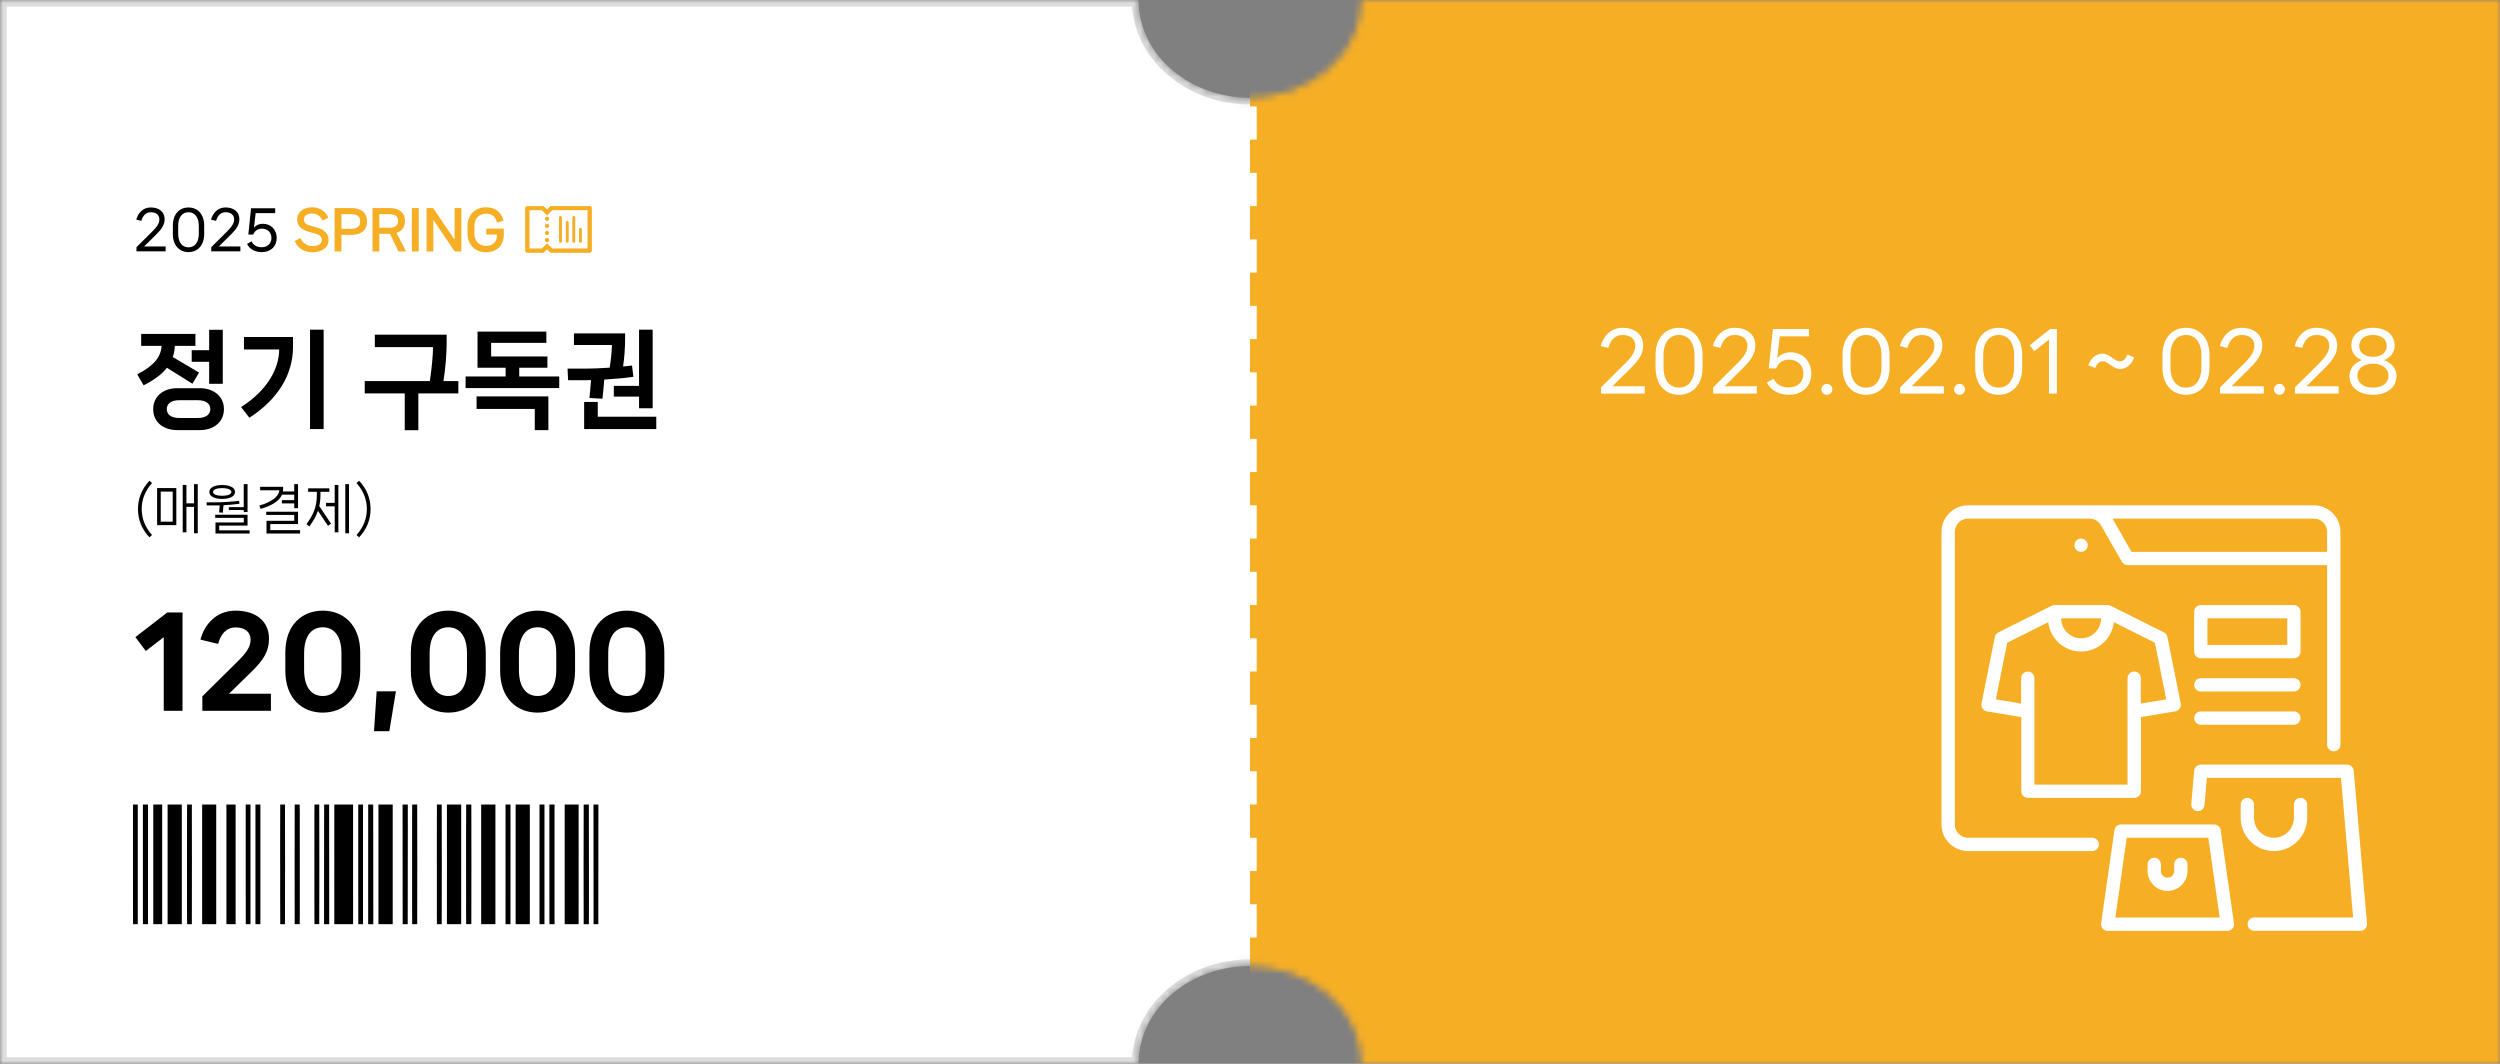 <svg width="376" height="160" viewBox="0 0 376 160" fill="none" xmlns="http://www.w3.org/2000/svg">
<rect x="0" y="0" width="376" height="160" fill="#808080" stroke="none"/>
<mask id="mask0_624_26287" style="mask-type:alpha" maskUnits="userSpaceOnUse" x="0" y="0" width="377" height="160">
<path d="M188.008 15.209C197.288 15.209 204.964 8.72 205.264 0.5H375.508V159.5H205.264C204.964 151.28 197.288 144.791 188.008 144.791C178.727 144.791 171.051 151.28 170.751 159.5H0.508V0.5H170.751C171.051 8.72 178.727 15.209 188.008 15.209Z" fill="white" stroke="#DDDDDD"/>
</mask>
<g mask="url(#mask0_624_26287)">
<path d="M188.008 15.209C197.288 15.209 204.964 8.72 205.264 0.5H375.508V159.5H205.264C204.964 151.28 197.288 144.791 188.008 144.791C178.727 144.791 171.051 151.28 170.751 159.5H0.508V0.5H170.751C171.051 8.72 178.727 15.209 188.008 15.209Z" fill="white" stroke="#DDDDDD"/>
<rect x="188" width="188" height="160" fill="#F6AE24"/>
<line x1="188.508" y1="16" x2="188.508" y2="143" stroke="white" stroke-dasharray="5 5"/>
<path d="M314.67 126H296C294.9 126 294 125.1 294 124V80C294 78.9 294.9 78 296 78H314.26C314.97 78 315.64 78.39 315.99 79.01L319.13 84.5C319.31 84.81 319.64 85 320 85H350V112C350 112.55 350.45 113 351 113C351.55 113 352 112.55 352 112V80C352 77.79 350.21 76 348 76H296C293.79 76 292 77.79 292 80V124C292 126.21 293.79 128 296 128H314.67C315.22 128 315.67 127.55 315.67 127C315.67 126.45 315.22 126 314.67 126ZM350 80V83H320.58L317.73 78.01C317.73 78.01 317.73 78.01 317.73 78H348.01C349.11 78 350.01 78.9 350.01 80H350ZM356 138.91C356.02 139.19 355.93 139.47 355.74 139.67C355.55 139.88 355.28 139.99 355 139.99H339.04C338.49 139.99 338.04 139.54 338.04 138.99C338.04 138.44 338.49 137.99 339.04 137.99H353.91L352.08 116.99H331.91L331.56 121.08C331.51 121.63 331.03 122.04 330.48 121.99C329.93 121.94 329.52 121.46 329.57 120.91L330 115.91C330.04 115.39 330.48 115 331 115H353C353.52 115 353.95 115.4 354 115.91L356 138.91ZM333 124H319C318.5 124 318.08 124.37 318.01 124.86L316.01 138.86C315.97 139.15 316.05 139.44 316.24 139.66C316.43 139.88 316.71 140 317 140H335C335.29 140 335.57 139.87 335.76 139.66C335.95 139.44 336.04 139.15 335.99 138.86L333.99 124.86C333.92 124.37 333.5 124 333 124ZM318.15 138L319.86 126H332.13L333.84 138H318.15ZM329 130V131C329 132.65 327.65 134 326 134C324.35 134 323 132.65 323 131V130C323 129.45 323.45 129 324 129C324.55 129 325 129.45 325 130V131C325 131.55 325.45 132 326 132C326.55 132 327 131.55 327 131V130C327 129.45 327.45 129 328 129C328.55 129 329 129.45 329 130ZM339 121V123C339 124.65 340.35 126 342 126C343.65 126 345 124.65 345 123V121C345 120.45 345.45 120 346 120C346.55 120 347 120.45 347 121V123C347 125.76 344.76 128 342 128C339.24 128 337 125.76 337 123V121C337 120.45 337.45 120 338 120C338.55 120 339 120.45 339 121ZM313 83C312.45 83 312 82.55 312 82C312 81.45 312.45 81 313 81C313.55 81 314 81.45 314 82C314 82.55 313.55 83 313 83ZM305 120H321C321.55 120 322 119.55 322 119V107.85L327.16 106.99C327.43 106.95 327.66 106.79 327.82 106.57C327.97 106.35 328.03 106.07 327.98 105.81L325.98 95.81C325.92 95.51 325.72 95.25 325.45 95.11L317.45 91.11C317.34 91.06 317.15 91 317 91H309C308.87 91 308.69 91.04 308.55 91.11L300.55 95.11C300.27 95.25 300.08 95.51 300.02 95.81L298.02 105.81C297.97 106.08 298.02 106.35 298.18 106.57C298.33 106.79 298.57 106.94 298.84 106.99L304 107.85V119C304 119.55 304.45 120 305 120ZM316 93C316 94.65 314.65 96 313 96C311.35 96 310 94.65 310 93H316ZM300.18 105.18L301.88 96.67L308.05 93.58C308.35 96.06 310.44 97.99 312.99 97.99C315.54 97.99 317.64 96.06 317.93 93.58L324.1 96.67L325.8 105.18L321.98 105.82V102C321.98 101.45 321.53 101 320.98 101C320.43 101 319.98 101.45 319.98 102V118H305.98V102C305.98 101.45 305.53 101 304.98 101C304.43 101 303.98 101.45 303.98 102V105.82L300.16 105.18H300.18ZM346 92C346 91.45 345.55 91 345 91H331C330.45 91 330 91.45 330 92V98C330 98.55 330.45 99 331 99H345C345.55 99 346 98.55 346 98V92ZM344 97H332V93H344V97ZM346 103C346 103.55 345.55 104 345 104H331C330.45 104 330 103.55 330 103C330 102.45 330.45 102 331 102H345C345.55 102 346 102.45 346 103ZM346 108C346 108.55 345.55 109 345 109H331C330.45 109 330 108.55 330 108C330 107.45 330.45 107 331 107H345C345.55 107 346 107.45 346 108Z" fill="white"/>
</g>
<path d="M45.089 130.05C45.089 132.534 45.094 135.018 45.087 137.502C45.096 135.018 45.089 132.534 45.089 130.05C45.089 127.566 45.094 125.083 45.087 122.599C45.096 125.083 45.089 127.566 45.089 130.05Z" fill="white"/>
<path d="M50.278 121.002V138.995H53.105V121.002H50.278Z" fill="black"/>
<path d="M84.928 121.002V138.995H87.026V121.002H84.928Z" fill="black"/>
<path d="M25.206 121.002V138.995H27.344V121.002H25.206Z" fill="black"/>
<path d="M30.403 121.002V138.995H32.52V121.002H30.403Z" fill="black"/>
<path d="M56.918 121.002V138.995H59.063V121.002H56.918Z" fill="black"/>
<path d="M77.552 121.002V138.995H79.686V121.002H77.552Z" fill="black"/>
<path d="M67.219 121.002V138.995H69.363V121.002H67.219Z" fill="black"/>
<path d="M72.367 121.002V138.995H74.51V121.002H72.367Z" fill="black"/>
<path d="M23.054 121.002V138.995H24.39V121.002H23.054Z" fill="black"/>
<path d="M34.052 121.002V138.995H35.436V121.002H34.052Z" fill="black"/>
<path d="M88.574 130.178C88.574 127.119 88.581 124.059 88.561 121.002C88.581 124.062 88.572 127.119 88.572 130.178H88.574Z" fill="black"/>
<path d="M88.574 130.178C88.574 127.119 88.581 124.059 88.562 121.002H87.786C87.767 127.001 87.765 132.997 87.786 138.995H88.564C88.568 138.513 88.572 138.031 88.574 137.549C88.583 135.092 88.576 132.635 88.576 130.178H88.574Z" fill="black"/>
<path d="M70.102 129.927C70.102 132.446 70.096 134.964 70.103 137.48C70.094 134.962 70.102 132.443 70.102 129.927C70.102 126.952 70.092 123.976 70.113 121.002C70.092 123.978 70.102 126.952 70.102 129.927Z" fill="black"/>
<path d="M70.886 121.002H70.113C70.092 123.978 70.102 126.952 70.102 129.927C70.102 132.446 70.096 134.964 70.103 137.48C70.103 137.984 70.109 138.488 70.113 138.993H70.888C70.906 132.994 70.904 126.998 70.888 121L70.886 121.002Z" fill="black"/>
<path d="M61.335 126.347C61.335 124.569 61.335 122.788 61.335 121.002H60.547C60.551 127.001 60.547 132.997 60.562 138.995H61.32C61.338 134.78 61.333 130.562 61.333 126.347H61.335Z" fill="black"/>
<path d="M76.78 123.302C76.78 122.535 76.778 121.77 76.78 121.002H76.033V138.995H76.776C76.784 133.764 76.782 128.533 76.782 123.302H76.78Z" fill="black"/>
<path d="M66.432 121.002H65.713C65.704 122.365 65.7 123.73 65.7 125.092C65.7 126.75 65.702 128.408 65.702 130.065C65.702 132.52 65.695 134.977 65.704 137.431C65.706 137.952 65.71 138.474 65.713 138.995H66.433C66.45 132.997 66.45 127.001 66.433 121.002H66.432Z" fill="black"/>
<path d="M81.143 121.002C81.136 126.514 81.14 132.025 81.14 137.537C81.14 138.024 81.142 138.508 81.143 138.995H81.888V121.002H81.143Z" fill="black"/>
<path d="M20.002 121.002C20.004 124.706 20.002 128.412 20.002 132.116C20.002 134.408 19.993 136.701 20.012 138.995H20.722V121.002H20.002Z" fill="black"/>
<path d="M22.266 121.002H21.491C21.491 124.013 21.491 127.023 21.491 130.036C21.491 133.009 21.491 135.985 21.491 138.995H22.262C22.268 132.997 22.268 127.001 22.264 121.002H22.266Z" fill="black"/>
<path d="M61.98 129.93C61.98 132.446 61.974 134.959 61.981 137.475C61.972 134.962 61.98 132.446 61.98 129.93Z" fill="black"/>
<path d="M62.747 121.002H61.993C61.989 121.524 61.985 122.048 61.983 122.569C61.974 125.024 61.981 127.475 61.981 129.93C61.981 132.446 61.976 134.959 61.983 137.475C61.983 137.982 61.989 138.488 61.993 138.998H62.747C62.765 132.999 62.765 127.003 62.747 121.005V121.002Z" fill="black"/>
<path d="M89.999 121.002H89.258C89.258 127.001 89.254 132.997 89.273 138.995H89.987C90.002 132.997 90.001 127.001 89.999 121.002Z" fill="black"/>
<path d="M56.129 121.002H55.377C55.377 127.001 55.377 132.997 55.373 138.995H56.145C56.145 132.987 56.147 126.993 56.129 121.002Z" fill="black"/>
<path d="M53.88 121.002C53.88 124.957 53.88 128.909 53.88 132.864C53.88 134.908 53.871 136.951 53.888 138.995H54.6V121.002H53.88Z" fill="black"/>
<path d="M49.501 121.002H48.751C48.732 125.488 48.738 129.974 48.738 134.462C48.738 135.965 48.738 137.47 48.738 138.995H49.516C49.516 132.997 49.52 127.001 49.501 121.002Z" fill="black"/>
<path d="M47.285 129.925C47.285 127.5 47.277 125.075 47.285 122.65C47.275 125.075 47.285 127.5 47.285 129.925Z" fill="black"/>
<path d="M48.014 121.002H47.296C47.292 121.551 47.286 122.099 47.285 122.648C47.275 125.073 47.285 127.498 47.285 129.923C47.285 132.409 47.277 134.895 47.286 137.382C47.288 137.918 47.292 138.456 47.296 138.993H48.014C48.031 132.994 48.031 126.998 48.014 121V121.002Z" fill="black"/>
<path d="M45.089 130.05C45.089 127.566 45.094 125.083 45.087 122.599C45.087 122.065 45.081 121.534 45.077 121H44.323C44.305 126.998 44.305 132.994 44.323 138.993H45.079C45.083 138.496 45.087 137.999 45.089 137.5C45.098 135.016 45.09 132.532 45.09 130.048L45.089 130.05Z" fill="black"/>
<path d="M42.864 121.002H42.148C42.126 124.02 42.135 127.038 42.135 130.055H42.139C42.139 133.036 42.129 136.017 42.15 138.995H42.861C42.88 132.997 42.88 127.001 42.864 121.002Z" fill="black"/>
<path d="M38.42 121.002C38.42 126.106 38.42 131.206 38.42 136.309C38.42 137.205 38.422 138.1 38.42 138.995H39.163V121.002H38.418H38.42Z" fill="black"/>
<path d="M36.953 121.002C36.955 124.628 36.953 128.253 36.953 131.878C36.953 134.251 36.946 136.624 36.963 138.995H37.673V121.002H36.953Z" fill="black"/>
<path d="M28.854 121.002H28.136C28.117 123.981 28.124 126.959 28.124 129.937C28.124 132.916 28.115 135.977 28.136 138.995H28.854C28.871 132.997 28.871 127.001 28.854 121.002Z" fill="black"/>
<path d="M82.625 121.002C82.631 127.001 82.629 132.997 82.631 138.995H83.403C83.403 132.997 83.405 127.001 83.403 121.002H82.625Z" fill="black"/>
<path d="M82.802 38L82.28 37.486L81.759 38H79.313C79.14 38 79 37.862 79 37.692V31.308C79 31.138 79.14 31 79.313 31H81.758L82.28 31.514L82.802 31H88.687C88.86 31 89 31.138 89 31.308V37.692C89 37.862 88.86 38 88.687 38H82.802ZM88.375 37.384V31.617H83.061L82.28 32.387L81.5 31.617H79.626V37.384H81.499L82.28 36.613L83.061 37.384H88.375Z" fill="#F6AE24"/>
<path d="M88.687 31.042H82.82L82.281 31.574L81.741 31.042H79.313C79.164 31.042 79.043 31.161 79.043 31.308V37.692C79.043 37.839 79.164 37.958 79.313 37.958H81.741L82.28 37.426L82.82 37.958H88.687C88.836 37.958 88.957 37.839 88.957 37.692V31.308C88.957 31.162 88.836 31.042 88.687 31.042ZM88.418 37.426H83.043L82.28 36.673L81.517 37.426H79.583V31.574H81.517L82.28 32.326L83.043 31.574H88.418V37.426Z" fill="#F6AE24"/>
<path d="M82.28 33.213C82.108 33.213 81.968 33.074 81.968 32.904C81.968 32.734 82.108 32.596 82.28 32.596C82.453 32.596 82.593 32.734 82.593 32.904C82.593 33.074 82.453 33.213 82.28 33.213Z" fill="#F6AE24"/>
<path d="M82.28 32.638C82.132 32.638 82.011 32.757 82.011 32.904C82.011 33.051 82.132 33.17 82.28 33.17C82.429 33.17 82.55 33.051 82.55 32.904C82.55 32.757 82.43 32.638 82.28 32.638Z" fill="#F6AE24"/>
<path d="M82.28 34.276C82.108 34.276 81.968 34.138 81.968 33.968C81.968 33.798 82.108 33.66 82.28 33.66C82.453 33.66 82.593 33.798 82.593 33.968C82.593 34.138 82.453 34.276 82.28 34.276Z" fill="#F6AE24"/>
<path d="M82.28 33.702C82.132 33.702 82.011 33.821 82.011 33.968C82.011 34.115 82.132 34.234 82.28 34.234C82.429 34.234 82.55 34.115 82.55 33.968C82.55 33.821 82.43 33.702 82.28 33.702Z" fill="#F6AE24"/>
<path d="M82.28 35.34C82.108 35.34 81.968 35.202 81.968 35.032C81.968 34.862 82.108 34.724 82.28 34.724C82.453 34.724 82.593 34.862 82.593 35.032C82.593 35.203 82.453 35.34 82.28 35.34Z" fill="#F6AE24"/>
<path d="M82.28 34.766C82.132 34.766 82.011 34.885 82.011 35.032C82.011 35.18 82.132 35.298 82.28 35.298C82.429 35.298 82.55 35.179 82.55 35.032C82.55 34.886 82.43 34.766 82.28 34.766Z" fill="#F6AE24"/>
<path d="M82.28 36.404C82.108 36.404 81.968 36.266 81.968 36.096C81.968 35.926 82.108 35.788 82.28 35.788C82.453 35.788 82.593 35.926 82.593 36.096C82.593 36.266 82.453 36.404 82.28 36.404Z" fill="#F6AE24"/>
<path d="M82.28 35.83C82.132 35.83 82.011 35.949 82.011 36.096C82.011 36.243 82.132 36.362 82.28 36.362C82.429 36.362 82.55 36.243 82.55 36.096C82.55 35.949 82.43 35.83 82.28 35.83Z" fill="#F6AE24"/>
<path d="M86.3 36.502C86.185 36.502 86.091 36.41 86.091 36.296V32.704C86.091 32.59 86.185 32.498 86.3 32.498C86.415 32.498 86.509 32.591 86.509 32.704V36.296C86.509 36.41 86.415 36.502 86.3 36.502Z" fill="#F6AE24"/>
<path d="M86.466 36.296V32.704C86.466 32.614 86.391 32.541 86.3 32.541C86.208 32.541 86.134 32.614 86.134 32.704V36.296C86.134 36.387 86.208 36.46 86.3 36.46C86.391 36.46 86.466 36.386 86.466 36.296Z" fill="#F6AE24"/>
<path d="M87.296 36.502C87.18 36.502 87.087 36.41 87.087 36.296V34.496C87.087 34.383 87.181 34.29 87.296 34.29C87.411 34.29 87.505 34.383 87.505 34.496V36.296C87.505 36.41 87.411 36.502 87.296 36.502Z" fill="#F6AE24"/>
<path d="M87.462 36.296V34.496C87.462 34.406 87.388 34.333 87.296 34.333C87.204 34.333 87.13 34.406 87.13 34.496V36.296C87.13 36.387 87.204 36.46 87.296 36.46C87.388 36.46 87.462 36.386 87.462 36.296Z" fill="#F6AE24"/>
<path d="M85.304 36.502C85.189 36.502 85.095 36.41 85.095 36.296V33.452C85.095 33.339 85.189 33.246 85.304 33.246C85.419 33.246 85.513 33.339 85.513 33.452V36.296C85.513 36.41 85.419 36.502 85.304 36.502Z" fill="#F6AE24"/>
<path d="M85.47 36.296V33.452C85.47 33.362 85.396 33.288 85.304 33.288C85.213 33.288 85.138 33.362 85.138 33.452V36.296C85.138 36.387 85.213 36.46 85.304 36.46C85.396 36.46 85.47 36.386 85.47 36.296Z" fill="#F6AE24"/>
<path d="M84.292 36.502C84.177 36.502 84.084 36.41 84.084 36.296V32.704C84.084 32.59 84.177 32.498 84.292 32.498C84.407 32.498 84.501 32.591 84.501 32.704V36.296C84.501 36.41 84.407 36.502 84.292 36.502Z" fill="#F6AE24"/>
<path d="M84.459 36.296V32.704C84.459 32.614 84.384 32.541 84.293 32.541C84.201 32.541 84.127 32.614 84.127 32.704V36.296C84.127 36.387 84.201 36.46 84.293 36.46C84.384 36.46 84.459 36.386 84.459 36.296Z" fill="#F6AE24"/>
<path d="M247.368 59.2H240.792V58.264L244.356 54.724C245.448 53.644 245.952 52.888 245.952 51.988C245.952 51.016 245.256 50.38 244.02 50.38C242.82 50.38 242.208 51.256 241.884 52.324L240.744 52.048C241.14 50.62 242.196 49.3 244.02 49.3C245.892 49.3 247.14 50.308 247.14 51.94C247.14 53.26 246.432 54.22 245.268 55.372L242.52 58.096H247.368V59.2ZM252.524 59.38C250.58 59.38 248.996 57.988 248.996 55.276V53.392C248.996 50.704 250.58 49.3 252.524 49.3C254.468 49.3 256.064 50.704 256.064 53.392V55.276C256.064 57.988 254.468 59.38 252.524 59.38ZM252.524 58.3C253.832 58.3 254.852 57.316 254.852 55.216V53.464C254.852 51.364 253.832 50.38 252.524 50.38C251.216 50.38 250.196 51.364 250.196 53.464V55.216C250.196 57.316 251.216 58.3 252.524 58.3ZM264.231 59.2H257.655V58.264L261.219 54.724C262.311 53.644 262.815 52.888 262.815 51.988C262.815 51.016 262.119 50.38 260.883 50.38C259.683 50.38 259.071 51.256 258.747 52.324L257.607 52.048C258.003 50.62 259.059 49.3 260.883 49.3C262.755 49.3 264.003 50.308 264.003 51.94C264.003 53.26 263.295 54.22 262.131 55.372L259.383 58.096H264.231V59.2ZM269.279 52.984C271.115 52.984 272.423 54.292 272.423 56.188C272.423 58.084 271.079 59.38 269.063 59.38C267.671 59.38 266.291 58.768 265.739 57.52L266.759 56.944C267.155 57.856 268.031 58.276 269.003 58.276C270.359 58.276 271.235 57.448 271.235 56.188C271.235 54.916 270.359 54.088 269.063 54.088C268.103 54.088 267.467 54.592 267.131 55.408H266.027L266.639 49.48H272.075V50.584H267.671L267.299 53.848C267.779 53.284 268.511 52.984 269.279 52.984ZM274.771 59.38C274.315 59.38 273.943 59.02 273.943 58.564C273.943 58.108 274.315 57.736 274.771 57.736C275.227 57.736 275.587 58.108 275.587 58.564C275.587 59.02 275.227 59.38 274.771 59.38ZM280.649 59.38C278.705 59.38 277.121 57.988 277.121 55.276V53.392C277.121 50.704 278.705 49.3 280.649 49.3C282.593 49.3 284.189 50.704 284.189 53.392V55.276C284.189 57.988 282.593 59.38 280.649 59.38ZM280.649 58.3C281.957 58.3 282.977 57.316 282.977 55.216V53.464C282.977 51.364 281.957 50.38 280.649 50.38C279.341 50.38 278.321 51.364 278.321 53.464V55.216C278.321 57.316 279.341 58.3 280.649 58.3ZM292.356 59.2H285.78V58.264L289.344 54.724C290.436 53.644 290.94 52.888 290.94 51.988C290.94 51.016 290.244 50.38 289.008 50.38C287.808 50.38 287.196 51.256 286.872 52.324L285.732 52.048C286.128 50.62 287.184 49.3 289.008 49.3C290.88 49.3 292.128 50.308 292.128 51.94C292.128 53.26 291.42 54.22 290.256 55.372L287.508 58.096H292.356V59.2ZM294.716 59.38C294.26 59.38 293.888 59.02 293.888 58.564C293.888 58.108 294.26 57.736 294.716 57.736C295.172 57.736 295.532 58.108 295.532 58.564C295.532 59.02 295.172 59.38 294.716 59.38ZM300.594 59.38C298.65 59.38 297.066 57.988 297.066 55.276V53.392C297.066 50.704 298.65 49.3 300.594 49.3C302.538 49.3 304.134 50.704 304.134 53.392V55.276C304.134 57.988 302.538 59.38 300.594 59.38ZM300.594 58.3C301.902 58.3 302.922 57.316 302.922 55.216V53.464C302.922 51.364 301.902 50.38 300.594 50.38C299.286 50.38 298.266 51.364 298.266 53.464V55.216C298.266 57.316 299.286 58.3 300.594 58.3ZM309.362 59.2H308.162V51.064L305.954 52.828L305.27 51.928L308.342 49.48H309.362V59.2ZM318.886 55.492C317.734 55.492 317.05 54.34 316.282 54.34C315.634 54.34 315.346 54.808 315.118 55.348L314.074 54.94C314.398 54.004 315.142 53.188 316.174 53.188C317.338 53.188 318.01 54.34 318.79 54.34C319.426 54.34 319.714 53.908 319.954 53.332L320.998 53.74C320.674 54.664 319.918 55.492 318.886 55.492ZM328.766 59.38C326.822 59.38 325.238 57.988 325.238 55.276V53.392C325.238 50.704 326.822 49.3 328.766 49.3C330.71 49.3 332.306 50.704 332.306 53.392V55.276C332.306 57.988 330.71 59.38 328.766 59.38ZM328.766 58.3C330.074 58.3 331.094 57.316 331.094 55.216V53.464C331.094 51.364 330.074 50.38 328.766 50.38C327.458 50.38 326.438 51.364 326.438 53.464V55.216C326.438 57.316 327.458 58.3 328.766 58.3ZM340.473 59.2H333.897V58.264L337.461 54.724C338.553 53.644 339.057 52.888 339.057 51.988C339.057 51.016 338.361 50.38 337.125 50.38C335.925 50.38 335.313 51.256 334.989 52.324L333.849 52.048C334.245 50.62 335.301 49.3 337.125 49.3C338.997 49.3 340.245 50.308 340.245 51.94C340.245 53.26 339.537 54.22 338.373 55.372L335.625 58.096H340.473V59.2ZM342.833 59.38C342.377 59.38 342.005 59.02 342.005 58.564C342.005 58.108 342.377 57.736 342.833 57.736C343.289 57.736 343.649 58.108 343.649 58.564C343.649 59.02 343.289 59.38 342.833 59.38ZM351.735 59.2H345.159V58.264L348.723 54.724C349.815 53.644 350.319 52.888 350.319 51.988C350.319 51.016 349.623 50.38 348.387 50.38C347.187 50.38 346.575 51.256 346.251 52.324L345.111 52.048C345.507 50.62 346.563 49.3 348.387 49.3C350.259 49.3 351.507 50.308 351.507 51.94C351.507 53.26 350.799 54.22 349.635 55.372L346.887 58.096H351.735V59.2ZM356.891 59.38C354.839 59.38 353.363 58.3 353.363 56.536C353.363 55.516 354.023 54.616 355.223 54.16C354.131 53.716 353.639 52.9 353.639 51.952C353.639 50.272 354.995 49.3 356.891 49.3C358.787 49.3 360.155 50.272 360.155 51.952C360.155 52.9 359.663 53.716 358.571 54.16C359.759 54.616 360.431 55.516 360.431 56.536C360.431 58.3 358.967 59.38 356.891 59.38ZM356.891 53.668C358.199 53.668 358.967 52.996 358.967 52.024C358.967 51.052 358.199 50.38 356.891 50.38C355.595 50.38 354.827 51.052 354.827 52.024C354.827 52.996 355.595 53.668 356.891 53.668ZM356.891 58.3C358.367 58.3 359.231 57.568 359.231 56.5C359.231 55.456 358.331 54.7 356.891 54.7C355.463 54.7 354.551 55.456 354.551 56.5C354.551 57.568 355.427 58.3 356.891 58.3Z" fill="white"/>
<path d="M27.452 106.908H24.626V95.838L21.926 97.908L20.36 95.82L25.166 92.112H27.452V106.908ZM40.748 106.908H30.434V104.73L35.708 99.51C37.076 98.16 37.688 97.278 37.688 96.216C37.688 95.154 36.95 94.362 35.438 94.362C34.016 94.362 33.188 95.406 32.81 96.846L30.146 96.198C30.758 93.894 32.522 91.842 35.438 91.842C38.426 91.842 40.46 93.372 40.46 96.09C40.46 98.016 39.542 99.33 37.94 100.914L34.448 104.334H40.748V106.908ZM48.546 107.178C45.504 107.178 42.912 105.126 42.912 100.86V98.16C42.912 93.912 45.504 91.842 48.546 91.842C51.588 91.842 54.18 93.912 54.18 98.16V100.86C54.18 105.126 51.588 107.178 48.546 107.178ZM48.546 104.676C50.22 104.676 51.354 103.416 51.354 100.752V98.268C51.354 95.622 50.22 94.344 48.546 94.344C46.872 94.344 45.738 95.622 45.738 98.268V100.752C45.738 103.416 46.872 104.676 48.546 104.676ZM58.556 109.968H56.252L56.648 103.974H59.546L58.556 109.968ZM67.425 107.178C64.383 107.178 61.791 105.126 61.791 100.86V98.16C61.791 93.912 64.383 91.842 67.425 91.842C70.467 91.842 73.059 93.912 73.059 98.16V100.86C73.059 105.126 70.467 107.178 67.425 107.178ZM67.425 104.676C69.099 104.676 70.233 103.416 70.233 100.752V98.268C70.233 95.622 69.099 94.344 67.425 94.344C65.751 94.344 64.617 95.622 64.617 98.268V100.752C64.617 103.416 65.751 104.676 67.425 104.676ZM80.855 107.178C77.813 107.178 75.221 105.126 75.221 100.86V98.16C75.221 93.912 77.813 91.842 80.855 91.842C83.897 91.842 86.489 93.912 86.489 98.16V100.86C86.489 105.126 83.897 107.178 80.855 107.178ZM80.855 104.676C82.529 104.676 83.663 103.416 83.663 100.752V98.268C83.663 95.622 82.529 94.344 80.855 94.344C79.181 94.344 78.047 95.622 78.047 98.268V100.752C78.047 103.416 79.181 104.676 80.855 104.676ZM94.284 107.178C91.242 107.178 88.65 105.126 88.65 100.86V98.16C88.65 93.912 91.242 91.842 94.284 91.842C97.326 91.842 99.918 93.912 99.918 98.16V100.86C99.918 105.126 97.326 107.178 94.284 107.178ZM94.284 104.676C95.958 104.676 97.092 103.416 97.092 100.752V98.268C97.092 95.622 95.958 94.344 94.284 94.344C92.61 94.344 91.476 95.622 91.476 98.268V100.752C91.476 103.416 92.61 104.676 94.284 104.676Z" fill="black"/>
<path d="M20.752 76.56C20.752 74.896 21.368 73.496 22.472 72.304L22.864 72.656C21.8 73.848 21.312 75.16 21.312 76.56C21.312 77.96 21.8 79.272 22.864 80.464L22.472 80.816C21.368 79.624 20.752 78.224 20.752 76.56ZM29.182 75.704V72.816H29.742V80.2H29.182V76.232H28.038V80.064H27.478V72.936H28.038V75.704H29.182ZM26.518 78.984H23.63V73.408H26.518V78.984ZM25.974 73.936H24.174V78.456H25.974V73.936ZM34.416 76.704V76.272H36.656V72.816H37.232V77.016H36.656V76.704H34.416ZM33.416 75.04C32.336 75.04 31.488 74.672 31.488 74.016V73.96C31.488 73.304 32.336 72.944 33.416 72.944C34.496 72.944 35.344 73.304 35.344 73.96V74.016C35.344 74.672 34.496 75.04 33.416 75.04ZM32.04 73.976V74C32.04 74.344 32.608 74.568 33.416 74.568C34.224 74.568 34.8 74.344 34.8 74V73.976C34.8 73.64 34.224 73.408 33.416 73.408C32.608 73.408 32.04 73.64 32.04 73.976ZM33.048 76.008C32.816 76.016 32.584 76.016 32.376 76.016H31.088L31.064 75.552H32.408C33.32 75.552 34.8 75.472 35.96 75.328L36.016 75.768C35.296 75.864 34.432 75.944 33.616 75.984C33.584 76.352 33.552 76.744 33.512 77.112L32.952 77.064C32.992 76.736 33.024 76.352 33.048 76.008ZM32.968 79.048V79.76H37.544V80.24H32.408V78.576H36.664V77.888H32.368V77.416H37.232V79.048H32.968ZM44.25 74.4H42.418C42.002 75.368 40.842 76.072 39.202 76.536L39.002 76.04C40.802 75.528 41.962 74.688 42.01 73.736H39.122V73.216H42.586V73.552C42.586 73.672 42.578 73.792 42.554 73.912H44.25V72.816H44.826V76.432H44.25V75.712H42.394V75.224H44.25V74.4ZM40.65 78.824V79.736H45.13V80.24H40.082V78.328H44.25V77.448H40.042V76.96H44.826V78.824H40.65ZM51.932 80.2V72.816H52.492V80.2H51.932ZM49.036 75.632H50.34V72.936H50.892V80.064H50.34V76.152H49.036V75.632ZM48.196 73.968V74.456C48.196 75.04 48.14 75.592 48.02 76.112L49.788 78.76L49.332 79.088L47.82 76.824C47.54 77.632 47.108 78.4 46.524 79.176L46.084 78.824C47.092 77.504 47.652 76.232 47.652 74.456V73.968H46.34V73.448H49.532V73.968H48.196ZM55.734 76.56C55.734 78.224 55.118 79.624 54.014 80.816L53.622 80.464C54.686 79.272 55.174 77.96 55.174 76.56C55.174 75.16 54.686 73.848 53.622 72.656L54.014 72.304C55.118 73.496 55.734 74.896 55.734 76.56Z" fill="black"/>
<path d="M28.832 54.416V52.672H31.456V49.6H33.504V57.728H31.456V54.416H28.832ZM28.944 57.712L25.104 55.312C24.336 56.304 23.168 57.168 21.6 57.952L20.64 56.304C23.152 55.008 24.208 53.68 24.304 52.016H21.232V50.224H29.392V52.016H26.288C26.272 52.608 26.176 53.168 25.984 53.696L29.936 56.032L28.944 57.712ZM26.656 58.384H30.048C32.192 58.384 33.68 59.648 33.68 61.536C33.68 63.44 32.192 64.688 30.048 64.688H26.656C24.512 64.688 23.04 63.44 23.04 61.536C23.04 59.648 24.512 58.384 26.656 58.384ZM26.944 62.864H29.76C30.992 62.864 31.632 62.32 31.632 61.52C31.632 60.736 30.992 60.192 29.76 60.192H26.944C25.712 60.192 25.088 60.736 25.088 61.52C25.088 62.32 25.712 62.864 26.944 62.864ZM46.628 64.528V49.584H48.676V64.528H46.628ZM41.988 52.56H36.692V50.688H44.068V52.16C44.068 56.416 41.732 60.096 37.508 62.832L36.26 61.216C40.212 58.736 41.988 55.392 41.988 52.56ZM66.697 57.312H68.936V59.168H62.92V64.704H60.873V59.168H54.856V57.312H64.648C64.936 55.392 65.129 53.36 65.129 52.208H56.377V50.336H67.177V51.568C67.177 53.264 67.001 55.328 66.697 57.312ZM78.092 55.312V56.624H84.108V58.368H70.028V56.624H76.044V55.312H71.82V49.872H82.172V51.568H73.868V53.616H82.332V55.312H78.092ZM80.428 61.504H71.676V59.616H82.476V64.688H80.428V61.504ZM92.32 59.648V58.032H96.112V49.584H98.16V61.408H96.112V59.648H92.32ZM88.896 57.168C88.528 57.184 88.192 57.184 87.856 57.184H85.44L85.36 55.44H88.048C89.04 55.44 90.336 55.392 91.696 55.296C91.904 54 92.016 52.784 92.032 51.888H86.32V50.144H94.016V50.944C94.016 52.368 93.904 53.792 93.712 55.12L95.056 54.976L95.264 56.672C93.904 56.864 92.352 57.008 90.88 57.088C90.816 58 90.72 58.944 90.608 59.968L88.656 59.856C88.752 58.896 88.832 58.032 88.896 57.168ZM89.904 60.448V62.672H98.704V64.528H87.856V60.448H89.904Z" fill="black"/>
<path d="M24.912 37.8H20.528V37.176L22.904 34.816C23.632 34.096 23.968 33.592 23.968 32.992C23.968 32.344 23.504 31.92 22.68 31.92C21.88 31.92 21.472 32.504 21.256 33.216L20.496 33.032C20.76 32.08 21.464 31.2 22.68 31.2C23.928 31.2 24.76 31.872 24.76 32.96C24.76 33.84 24.288 34.48 23.512 35.248L21.68 37.064H24.912V37.8ZM28.349 37.92C27.053 37.92 25.997 36.992 25.997 35.184V33.928C25.997 32.136 27.053 31.2 28.349 31.2C29.645 31.2 30.709 32.136 30.709 33.928V35.184C30.709 36.992 29.645 37.92 28.349 37.92ZM28.349 37.2C29.221 37.2 29.901 36.544 29.901 35.144V33.976C29.901 32.576 29.221 31.92 28.349 31.92C27.477 31.92 26.797 32.576 26.797 33.976V35.144C26.797 36.544 27.477 37.2 28.349 37.2ZM36.154 37.8H31.77V37.176L34.146 34.816C34.874 34.096 35.21 33.592 35.21 32.992C35.21 32.344 34.746 31.92 33.922 31.92C33.122 31.92 32.714 32.504 32.498 33.216L31.738 33.032C32.002 32.08 32.706 31.2 33.922 31.2C35.17 31.2 36.002 31.872 36.002 32.96C36.002 33.84 35.53 34.48 34.754 35.248L32.922 37.064H36.154V37.8ZM39.519 33.656C40.743 33.656 41.615 34.528 41.615 35.792C41.615 37.056 40.719 37.92 39.375 37.92C38.447 37.92 37.527 37.512 37.159 36.68L37.839 36.296C38.103 36.904 38.687 37.184 39.335 37.184C40.239 37.184 40.823 36.632 40.823 35.792C40.823 34.944 40.239 34.392 39.375 34.392C38.735 34.392 38.311 34.728 38.087 35.272H37.351L37.759 31.32H41.383V32.056H38.447L38.199 34.232C38.519 33.856 39.007 33.656 39.519 33.656Z" fill="black"/>
<path d="M44.326 36.24L45.198 35.808C45.518 36.568 46.166 37.008 47.022 37.008C47.87 37.008 48.398 36.688 48.398 36.104C48.398 35.568 48.054 35.312 47.43 35.136L46.47 34.872C45.606 34.632 44.694 34.152 44.694 33.016C44.694 31.872 45.67 31.176 46.942 31.176C48.174 31.176 49.03 31.888 49.382 32.744L48.518 33.176C48.23 32.568 47.71 32.112 46.942 32.112C46.166 32.112 45.71 32.448 45.71 33.016C45.71 33.576 46.142 33.8 46.702 33.952L47.638 34.208C48.51 34.448 49.414 34.952 49.414 36.104C49.414 37.264 48.358 37.944 47.022 37.944C45.71 37.944 44.742 37.304 44.326 36.24ZM52.927 31.296C54.295 31.296 55.199 31.976 55.199 33.304C55.199 34.648 54.295 35.32 52.927 35.32H51.351V37.824H50.319V31.296H52.927ZM51.351 34.408H52.871C53.727 34.408 54.167 34.024 54.167 33.304C54.167 32.584 53.727 32.208 52.871 32.208H51.351V34.408ZM59.63 35.024L61.078 37.824H59.934L58.654 35.168H58.638H57.054V37.824H56.022V31.296H58.638C60.006 31.296 60.91 31.952 60.91 33.224C60.91 34.168 60.43 34.776 59.63 35.024ZM58.566 32.208H57.054V34.256H58.566C59.414 34.256 59.878 33.896 59.878 33.224C59.878 32.56 59.414 32.208 58.566 32.208ZM62.976 37.824H61.944V31.296H62.976V37.824ZM65.171 37.824H64.154V31.296H65.147L68.371 36.048V31.296H69.386V37.824H68.394L65.171 33.072V37.824ZM73.098 37.944C71.594 37.944 70.314 36.92 70.314 35.136V33.984C70.314 32.2 71.586 31.176 73.098 31.176C74.466 31.176 75.41 31.904 75.738 33.2L74.762 33.488C74.514 32.568 74.01 32.136 73.098 32.136C72.138 32.136 71.346 32.776 71.346 34.04V35.08C71.346 36.344 72.138 36.984 73.098 36.984C74.29 36.984 74.746 36.176 74.746 35.448V35.28H73.138V34.384H75.77V35.312C75.77 37.096 74.522 37.944 73.098 37.944Z" fill="#F6AE24"/>
</svg>
